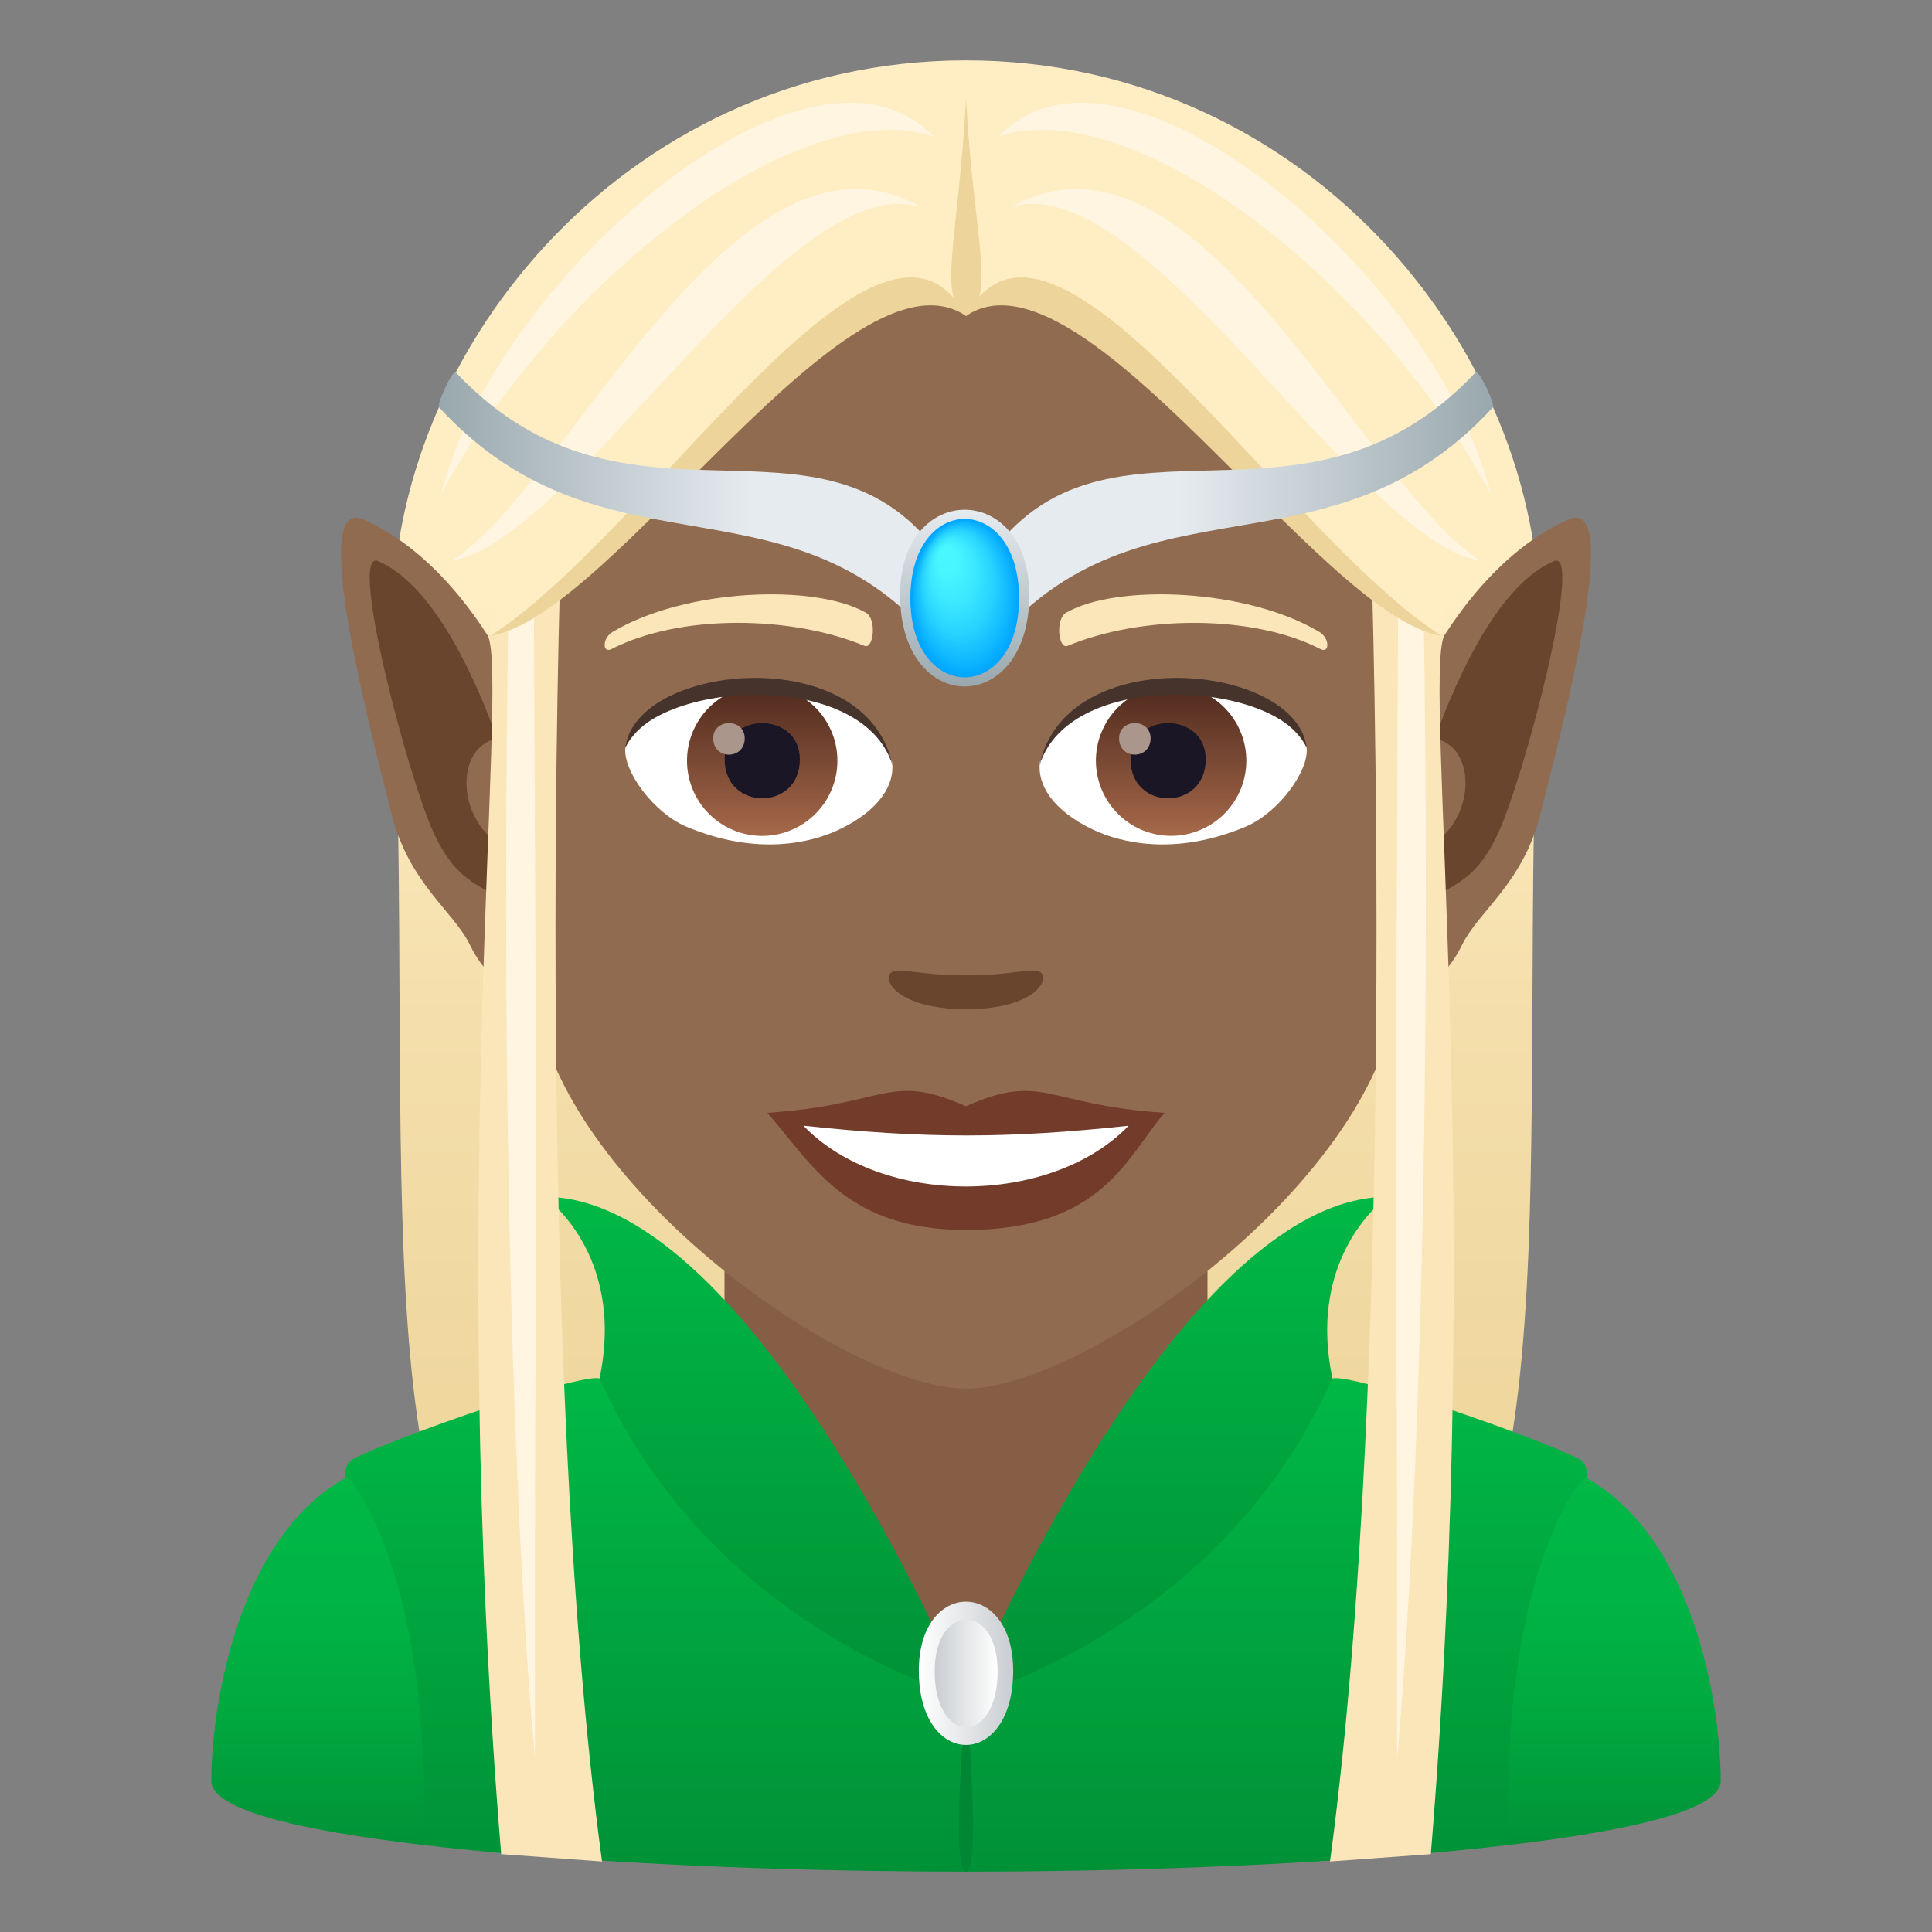 <svg xmlns="http://www.w3.org/2000/svg" xml:space="preserve" style="enable-background:new 0 0 64 64" viewBox="0 0 64 64"><rect x="0" y="0" width="64" height="64" fill="#808080" stroke="none"/><linearGradient id="a" x1="32" x2="32" y1="57.606" y2="2" gradientUnits="userSpaceOnUse"><stop offset="0" style="stop-color:#edd49a"/><stop offset=".205" style="stop-color:#efd79e"/><stop offset=".426" style="stop-color:#f4deab"/><stop offset=".653" style="stop-color:#feebc1"/><stop offset=".682" style="stop-color:#ffedc4"/></linearGradient><path d="M32 2c-11.418 0-19.396 9.922-18.984 19.258.768 17.424-1.347 31.172 5.6 34.74 4.175 2.144 22.593 2.144 26.768 0 6.947-3.568 4.832-17.316 5.6-34.74C51.397 11.922 43.418 2 32 2z" style="fill:url(#a)"/><path d="M24 38.912h16v16.035H24z" style="fill:#855e45"/><linearGradient id="b" x1="32.002" x2="32.002" y1="62" y2="45.653" gradientUnits="userSpaceOnUse"><stop offset="0" style="stop-color:#009137"/><stop offset="1" style="stop-color:#00b846"/></linearGradient><path d="M44.139 45.663 32 56.233l-12.139-10.57c-.653-.17-6.448 1.832-8.111 2.638a.56.56 0 0 0-.291.667c.41 1.421 2.177 5.002 2.564 12.15C18.783 61.678 25.4 62 32 62c6.602 0 13.217-.323 17.977-.882.39-7.203 2.18-10.784 2.574-12.182a.547.547 0 0 0-.3-.635c-1.662-.805-7.459-2.808-8.112-2.638z" style="fill:url(#b)"/><path d="M32 56.234S31.471 62 32 62s0-5.766 0-5.766z" style="fill:#008733"/><linearGradient id="c" x1="10.523" x2="10.523" y1="61.118" y2="48.935" gradientUnits="userSpaceOnUse"><stop offset="0" style="stop-color:#009137"/><stop offset=".075" style="stop-color:#009739"/><stop offset=".364" style="stop-color:#00a940"/><stop offset=".666" style="stop-color:#00b445"/><stop offset="1" style="stop-color:#00b846"/></linearGradient><path d="M11.496 48.935C7.904 50.878 7 56.477 7 58.992c0 .944 2.784 1.626 7.023 2.126.292-9.016-2.448-12.224-2.527-12.183z" style="fill:url(#c)"/><linearGradient id="d" x1="2648.493" x2="2648.493" y1="61.118" y2="48.935" gradientTransform="matrix(-1 0 0 1 2701.971 0)" gradientUnits="userSpaceOnUse"><stop offset="0" style="stop-color:#009137"/><stop offset=".075" style="stop-color:#009739"/><stop offset=".364" style="stop-color:#00a940"/><stop offset=".666" style="stop-color:#00b445"/><stop offset="1" style="stop-color:#00b846"/></linearGradient><path d="M52.504 48.935C56.096 50.878 57 56.477 57 58.992c0 .944-2.784 1.626-7.023 2.126-.292-9.016 2.448-12.224 2.527-12.183z" style="fill:url(#d)"/><linearGradient id="e" x1="25.018" x2="25.018" y1="56.234" y2="39.646" gradientUnits="userSpaceOnUse"><stop offset="0" style="stop-color:#009137"/><stop offset="1" style="stop-color:#00b846"/></linearGradient><path d="M32 56.234s-6.932-16.588-13.965-16.588c0 0 2.697 1.867 1.826 6.017C23.587 54.033 32 56.233 32 56.233z" style="fill:url(#e)"/><linearGradient id="f" x1="2662.989" x2="2662.989" y1="56.234" y2="39.646" gradientTransform="matrix(-1 0 0 1 2701.971 0)" gradientUnits="userSpaceOnUse"><stop offset="0" style="stop-color:#009137"/><stop offset="1" style="stop-color:#00b846"/></linearGradient><path d="M32 56.234s6.932-16.588 13.965-16.588c0 0-2.698 1.867-1.826 6.017C40.413 54.033 32 56.233 32 56.233z" style="fill:url(#f)"/><linearGradient id="g" x1="30.438" x2="33.563" y1="55.431" y2="55.431" gradientUnits="userSpaceOnUse"><stop offset="0" style="stop-color:#fff"/><stop offset="1" style="stop-color:#c9cdd1"/></linearGradient><path d="M33.563 55.341c0 3.283-3.126 3.283-3.126 0 0-3.045 3.125-3.045 3.125 0z" style="fill:url(#g)"/><linearGradient id="h" x1="30.963" x2="33.047" y1="55.432" y2="55.432" gradientUnits="userSpaceOnUse"><stop offset="0" style="stop-color:#c9cdd1"/><stop offset="1" style="stop-color:#fff"/></linearGradient><path d="M33.047 55.365c0 2.463-2.084 2.463-2.084 0 0-2.284 2.084-2.284 2.084 0z" style="fill:url(#h)"/><path d="M51.963 17.207c-5.262 2.316-8.247 12.137-6.03 15.246.225.313 1.536.814 2.508-1.168.54-1.097 2.005-2.033 2.575-4.277.768-3.032 2.762-10.602.947-9.801z" style="fill:#916b50"/><path d="M51.478 18.586c-1.815.773-3.182 3.767-3.946 5.875 1.67.365 1.207 3.512-.858 3.76-.027.388-.041 1.92.007 2.34.971-1.409 1.96-.844 2.938-2.94.88-1.889 2.858-9.461 1.86-9.035z" style="fill:#69452d"/><path d="M12.037 17.207c5.262 2.316 8.247 12.137 6.03 15.246-.225.313-1.536.814-2.508-1.168-.54-1.097-2.005-2.033-2.575-4.277-.768-3.032-2.762-10.602-.947-9.801z" style="fill:#916b50"/><path d="M12.521 18.586c1.816.773 3.183 3.767 3.947 5.875-1.67.365-1.207 3.512.858 3.76.026.388.041 1.92-.008 2.34-.97-1.409-1.959-.844-2.937-2.94-.881-1.889-2.858-9.461-1.86-9.035z" style="fill:#69452d"/><path d="M32 5.05c-11.005 0-16.306 8.962-15.643 20.485.135 2.317.78 5.658 1.575 8.52C19.582 40.005 28.292 46 32 46c3.707 0 12.416-5.994 14.068-11.945.795-2.862 1.44-6.203 1.576-8.52C48.304 14.012 43.007 5.051 32 5.051z" style="fill:#916b50"/><path d="M31.998 36.644c-2.578-1.135-2.599-.045-6.58.22 1.494 1.698 2.595 3.88 6.58 3.88 4.573 0 5.346-2.479 6.584-3.88-3.985-.265-4.002-1.355-6.584-.22z" style="fill:#733b2a"/><path d="M26.613 37.289c2.6 2.705 8.205 2.668 10.773.002-4.002.43-6.77.43-10.773-.002z" style="fill:#fff"/><path d="M43.693 20.926c-2.39-1.424-6.68-1.6-8.376-.63-.359.198-.263 1.227.048 1.098 2.42-1.007 6.109-1.058 8.38.108.304.154.312-.37-.052-.576zm-23.388 0c2.39-1.424 6.679-1.6 8.379-.63.36.198.263 1.227-.05 1.098-2.421-1.007-6.105-1.06-8.38.108-.305.154-.31-.37.05-.576z" style="fill:#fae6b9"/><path d="M34.474 32.213c-.263-.184-.877.097-2.476.097-1.597 0-2.21-.28-2.473-.097-.314.22.185 1.217 2.473 1.217 2.29 0 2.791-.996 2.476-1.217z" style="fill:#69452d"/><path d="M29.552 25.25c.093.726-.401 1.59-1.77 2.238-.87.41-2.678.895-5.055-.107-1.066-.45-2.104-1.848-2.01-2.621 1.288-2.428 7.629-2.784 8.835.49z" style="fill:#fff"/><linearGradient id="i" x1="-424.58" x2="-424.58" y1="478.05" y2="478.808" gradientTransform="matrix(6.57 0 0 -6.57 2814.782 3168.527)" gradientUnits="userSpaceOnUse"><stop offset="0" style="stop-color:#a6694a"/><stop offset="1" style="stop-color:#4f2a1e"/></linearGradient><path d="M25.249 22.709a2.491 2.491 0 1 1 0 4.982 2.491 2.491 0 0 1 0-4.982z" style="fill:url(#i)"/><path d="M24.005 25.154c0 1.723 2.491 1.723 2.491 0 0-1.6-2.491-1.6-2.491 0z" style="fill:#1a1626"/><path d="M23.626 24.457c0 .723 1.044.723 1.044 0 0-.67-1.044-.67-1.044 0z" style="fill:#ab968c"/><path d="M29.564 25.346c-1.012-3.252-7.909-2.772-8.847-.586.348-2.8 7.984-3.538 8.847.586z" style="fill:#45332c"/><path d="M34.448 25.25c-.092.726.402 1.59 1.77 2.238.87.41 2.679.895 5.055-.107 1.067-.45 2.104-1.848 2.01-2.621-1.287-2.428-7.629-2.784-8.835.49z" style="fill:#fff"/><linearGradient id="j" x1="-425.232" x2="-425.232" y1="478.05" y2="478.808" gradientTransform="matrix(6.57 0 0 -6.57 2832.512 3168.527)" gradientUnits="userSpaceOnUse"><stop offset="0" style="stop-color:#a6694a"/><stop offset="1" style="stop-color:#4f2a1e"/></linearGradient><path d="M38.694 22.709a2.491 2.491 0 1 1 .002 4.978 2.491 2.491 0 0 1-.002-4.978z" style="fill:url(#j)"/><path d="M37.45 25.154c0 1.723 2.492 1.723 2.492 0 0-1.6-2.492-1.6-2.492 0z" style="fill:#1a1626"/><path d="M37.071 24.457c0 .723 1.044.723 1.044 0 0-.67-1.044-.67-1.044 0z" style="fill:#ab968c"/><path d="M34.438 25.346c1.01-3.25 7.902-2.785 8.845-.586-.35-2.8-7.984-3.538-8.846.586z" style="fill:#45332c"/><path d="M47.838 21.063c-.696 1.496 1.356 18.596-.44 40.358l-3.34.243c2.253-16.72 1.37-43.095 1.37-43.095l2.41 2.494zm-31.676 0c.696 1.496-1.356 18.596.44 40.358l3.34.243c-2.252-16.72-1.37-43.095-1.37-43.095l-2.41 2.494z" style="fill:#fae6b9"/><path d="M47.16 20.116h-.846c-.15 30.819-.021 15.679-.034 38.119 0 0 1.268-12.378.88-38.12zm-30.32 0h.846c.15 30.819.021 15.679.034 38.119 0 0-1.268-12.378-.88-38.12z" style="fill:#fff5e0"/><path d="M32 3.275c-11.72.002-16.2 10.967-15.753 17.787C20.864 19.302 28.239 6.685 32 10.466c3.76-3.78 11.136 8.836 15.753 10.598C48.2 14.242 43.72 3.276 32 3.274z" style="fill:#ffedc4"/><path d="M32.001 3.275c-.25 4.649-.963 6.578 0 7.19 1.015-.658.249-2.541 0-7.19z" style="fill:#edd49a"/><path d="M32 10.465c3.844-2.584 11.719 9.966 15.753 10.598C42.469 17.689 34.843 5.214 32 10.464zm0 0C28.156 7.88 20.28 20.43 16.247 21.063 21.531 17.689 29.157 5.214 32 10.464z" style="fill:#edd49a"/><path d="M33.471 6.87c4.401-1.444 11.523 11.068 15.557 11.7-3.875-2.474-9.422-15.21-15.557-11.7z" style="fill:#fff5e0"/><path d="M49.385 16.36C47.62 9.264 37.223.217 33.08 4.516 37.474 3.053 45.5 9.177 49.385 16.36zm-34.413 2.21c4.034-.633 11.156-13.144 15.556-11.7-6.134-3.51-11.682 9.226-15.556 11.7z" style="fill:#fff5e0"/><path d="M14.615 16.36C18.5 9.177 26.525 3.053 30.92 4.516 26.777.216 16.38 9.264 14.615 16.36z" style="fill:#fff5e0"/><linearGradient id="k" x1="14.53" x2="31.959" y1="17.265" y2="17.265" gradientUnits="userSpaceOnUse"><stop offset="0" style="stop-color:#99a8ae"/><stop offset=".594" style="stop-color:#e6ebef"/></linearGradient><path d="M31.654 19.197c-3.891-6.779-10.602-.547-16.55-6.855-.118-.125-.633 1.072-.569 1.14 5.656 6.17 12.118 1.637 17.119 8.657.337.476.47-2.122 0-2.942z" style="fill:url(#k)"/><linearGradient id="l" x1="31.958" x2="49.47" y1="17.265" y2="17.265" gradientUnits="userSpaceOnUse"><stop offset=".406" style="stop-color:#e6ebef"/><stop offset="1" style="stop-color:#99a8ae"/></linearGradient><path d="M32.265 22.139c4.999-7.02 11.547-2.487 17.2-8.657.063-.068-.47-1.265-.588-1.14-5.95 6.308-12.723.076-16.612 6.855-.473.82-.34 3.418 0 2.942z" style="fill:url(#l)"/><linearGradient id="m" x1="31.957" x2="31.957" y1="22.741" y2="16.886" gradientUnits="userSpaceOnUse"><stop offset="0" style="stop-color:#99a8ae"/><stop offset="1" style="stop-color:#e6ebef"/></linearGradient><path d="M34.097 19.703c0 4.05-4.28 4.05-4.28 0 0-3.756 4.28-3.756 4.28 0z" style="fill:url(#m)"/><radialGradient id="n" cx="135.513" cy="19.814" r="1.634" fx="134.846" fy="18.843" gradientTransform="matrix(1.078 0 0 1.587 -114.112 -11.637)" gradientUnits="userSpaceOnUse"><stop offset="0" style="stop-color:#4af9ff"/><stop offset=".207" style="stop-color:#46f5ff"/><stop offset=".434" style="stop-color:#3ae7ff"/><stop offset=".67" style="stop-color:#27d2ff"/><stop offset=".911" style="stop-color:#0cb3ff"/><stop offset="1" style="stop-color:#00a6ff"/></radialGradient><path d="M30.157 19.814c0 3.498 3.6 3.498 3.6 0 0-3.499-3.6-3.499-3.6 0z" style="fill:url(#n)"/></svg>